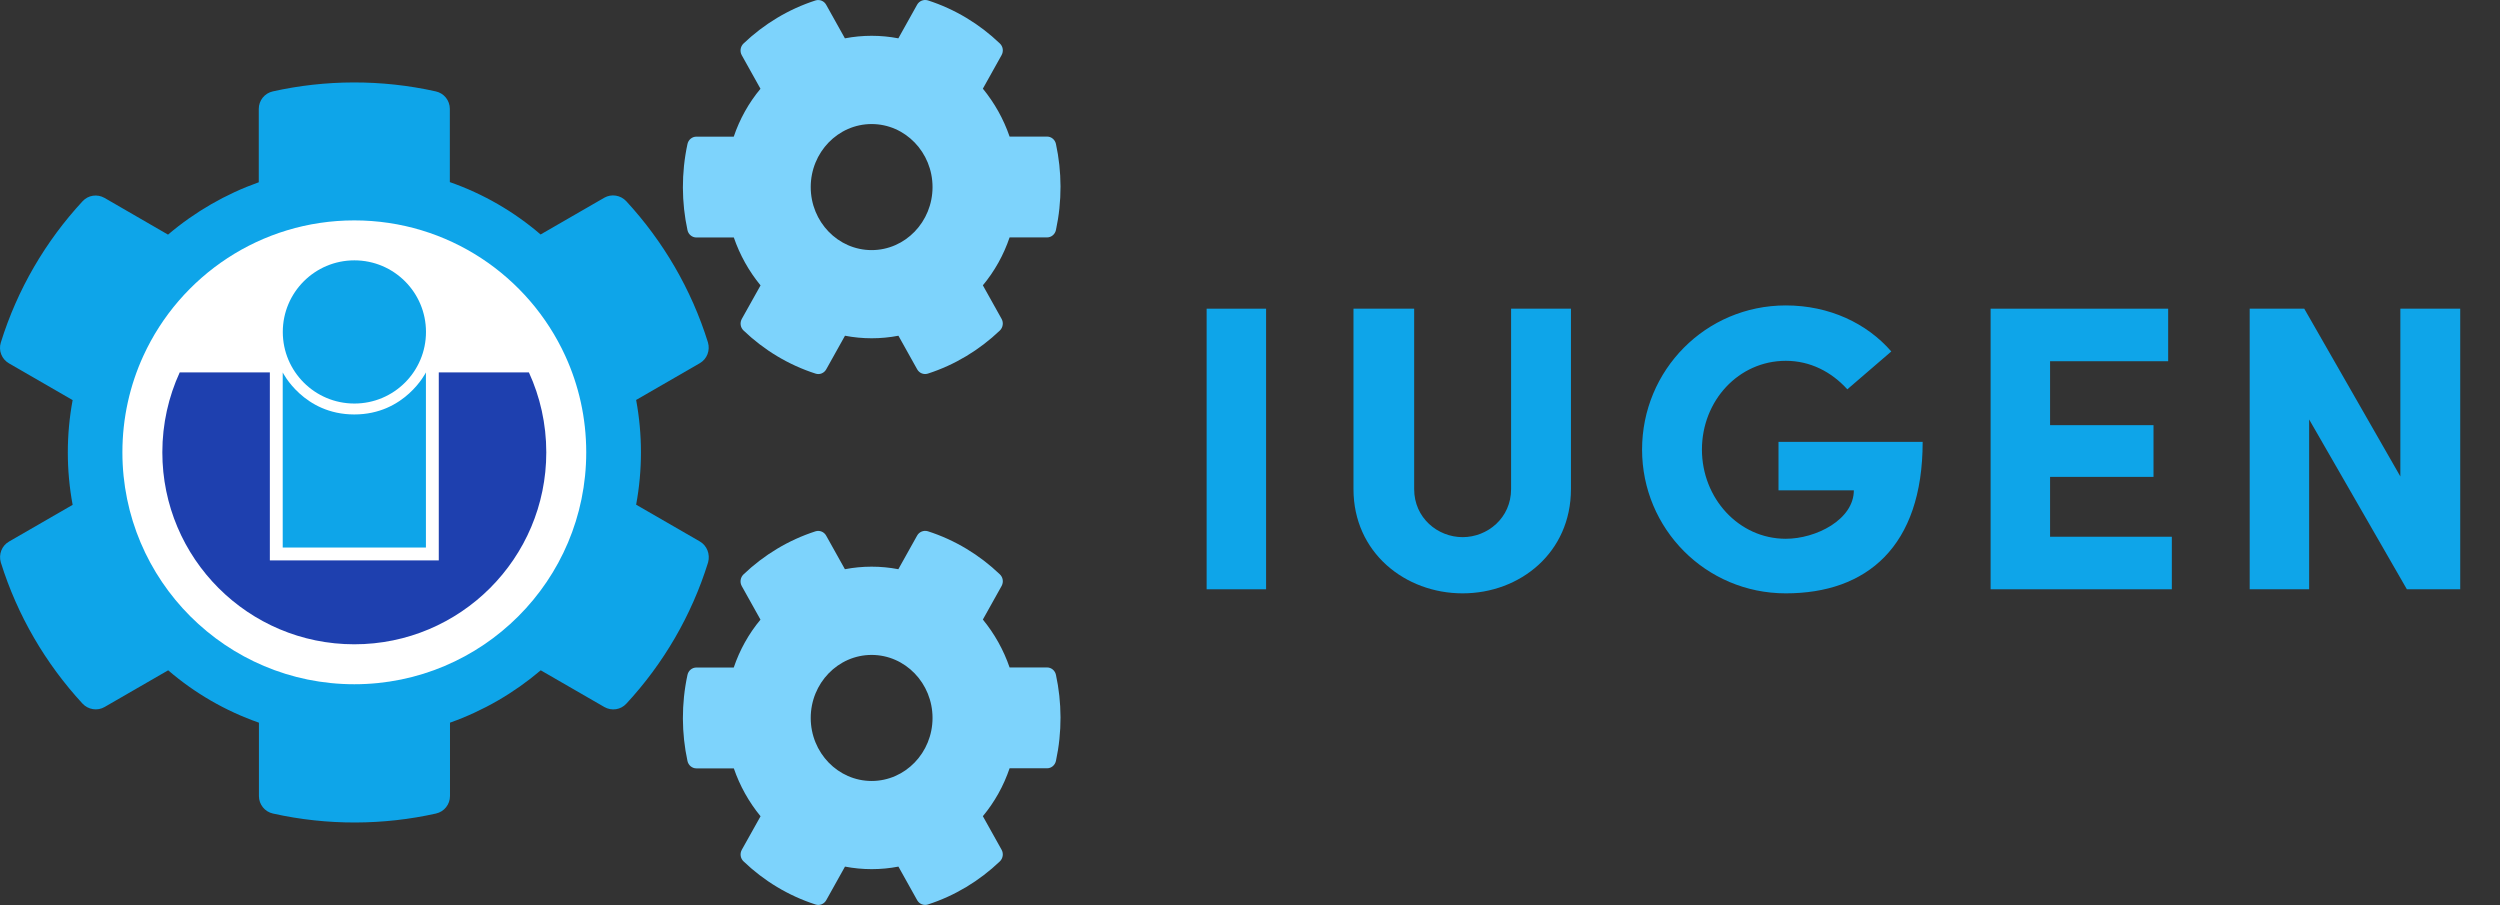 <svg width="221" height="80" viewBox="0 0 221 80" fill="none" xmlns="http://www.w3.org/2000/svg">
<rect x="0" y="0" width="221" height="80" fill="#333333" stroke="none"/>
<g id="IUGenTextIcon">
<g id="IUGen2" clip-path="url(#clip0_52_10150)">
<path id="Gear_Lower" d="M81.07 47.352L79.414 50.318C77.853 50.019 76.251 50.019 74.69 50.318L73.034 47.352C72.846 47.01 72.455 46.857 72.092 46.968C69.696 47.742 67.529 49.058 65.725 50.778C65.449 51.042 65.382 51.474 65.57 51.808L67.226 54.775C66.189 56.022 65.388 57.457 64.864 59.009H61.559C61.182 59.009 60.852 59.281 60.772 59.664C60.22 62.22 60.247 64.838 60.772 67.269C60.852 67.652 61.182 67.924 61.559 67.924H64.87C65.402 69.47 66.203 70.904 67.233 72.158L65.577 75.118C65.388 75.459 65.449 75.884 65.732 76.148C67.529 77.868 69.696 79.185 72.099 79.958C72.462 80.076 72.853 79.916 73.041 79.575L74.697 76.608C76.258 76.907 77.86 76.907 79.421 76.608L81.077 79.575C81.265 79.916 81.656 80.069 82.019 79.958C84.415 79.185 86.582 77.868 88.386 76.148C88.662 75.884 88.729 75.452 88.541 75.118L86.885 72.151C87.922 70.904 88.722 69.47 89.248 67.917H92.559C92.936 67.917 93.265 67.645 93.346 67.262C93.898 64.706 93.871 62.088 93.346 59.657C93.265 59.274 92.936 59.002 92.559 59.002H89.248C88.716 57.457 87.915 56.022 86.885 54.768L88.541 51.802C88.729 51.46 88.669 51.036 88.386 50.771C86.589 49.051 84.422 47.734 82.019 46.962C81.649 46.857 81.258 47.01 81.07 47.352ZM82.436 63.467C82.436 66.538 80.02 69.038 77.052 69.038C74.084 69.038 71.668 66.538 71.668 63.467C71.668 60.395 74.084 57.895 77.052 57.895C80.02 57.895 82.436 60.395 82.436 63.467Z" fill="#7DD3FC"/>
<path id="Gear_Upper" d="M81.07 0.422L79.414 3.389C77.853 3.09 76.251 3.09 74.69 3.389L73.034 0.422C72.846 0.081 72.455 -0.072 72.092 0.039C69.696 0.812 67.529 2.129 65.725 3.849C65.449 4.113 65.382 4.545 65.57 4.879L67.226 7.846C66.189 9.093 65.388 10.527 64.864 12.08H61.559C61.182 12.08 60.852 12.352 60.772 12.735C60.22 15.291 60.247 17.909 60.772 20.34C60.852 20.723 61.182 20.994 61.559 20.994H64.87C65.402 22.541 66.203 23.975 67.233 25.229L65.577 28.189C65.388 28.53 65.449 28.955 65.732 29.219C67.529 30.939 69.696 32.256 72.099 33.028C72.462 33.147 72.853 32.987 73.041 32.646L74.697 29.679C76.258 29.978 77.86 29.978 79.421 29.679L81.077 32.646C81.265 32.987 81.656 33.14 82.019 33.028C84.415 32.256 86.582 30.939 88.386 29.219C88.662 28.954 88.729 28.523 88.541 28.189L86.885 25.222C87.922 23.975 88.722 22.541 89.248 20.988H92.559C92.936 20.988 93.265 20.716 93.346 20.333C93.898 17.777 93.871 15.159 93.346 12.728C93.265 12.345 92.936 12.073 92.559 12.073H89.248C88.716 10.527 87.915 9.093 86.885 7.839L88.541 4.872C88.729 4.531 88.669 4.106 88.386 3.842C86.589 2.122 84.422 0.805 82.019 0.032C81.649 -0.072 81.258 0.081 81.07 0.422ZM82.436 16.537C82.436 19.609 80.02 22.109 77.052 22.109C74.084 22.109 71.668 19.609 71.668 16.537C71.668 13.466 74.084 10.966 77.052 10.966C80.02 10.966 82.436 13.466 82.436 16.537Z" fill="#7DD3FC"/>
<path id="Bg_Gear" d="M61.856 47.859L56.234 44.615C56.802 41.555 56.802 38.416 56.234 35.356L61.856 32.111C62.502 31.742 62.793 30.977 62.582 30.264C61.117 25.569 58.623 21.322 55.363 17.787C54.862 17.246 54.044 17.114 53.411 17.484L47.789 20.728C45.427 18.697 42.709 17.128 39.766 16.099V9.623C39.766 8.884 39.252 8.238 38.526 8.08C33.683 6.998 28.721 7.051 24.116 8.08C23.39 8.238 22.876 8.884 22.876 9.623V16.112C19.946 17.154 17.228 18.724 14.853 20.741L9.244 17.497C8.598 17.128 7.793 17.246 7.291 17.8C4.032 21.322 1.538 25.569 0.073 30.278C-0.151 30.99 0.153 31.755 0.799 32.124L6.421 35.369C5.853 38.429 5.853 41.568 6.421 44.628L0.799 47.873C0.153 48.242 -0.138 49.007 0.073 49.719C1.538 54.414 4.032 58.662 7.291 62.196C7.793 62.737 8.611 62.869 9.244 62.5L14.866 59.255C17.228 61.286 19.946 62.856 22.889 63.885V70.374C22.889 71.112 23.403 71.759 24.129 71.917C28.972 72.999 33.934 72.946 38.539 71.917C39.265 71.759 39.779 71.112 39.779 70.374V63.885C42.709 62.843 45.427 61.273 47.802 59.255L53.424 62.5C54.07 62.869 54.875 62.75 55.377 62.196C58.636 58.675 61.13 54.428 62.595 49.719C62.793 48.993 62.502 48.228 61.856 47.859Z" fill="#0EA5E9"/>
<path id="Bg_Mask" d="M31.322 60.487C42.644 60.487 51.823 51.308 51.823 39.985C51.823 36.94 51.159 34.05 49.968 31.452C46.731 24.389 39.599 19.483 31.322 19.483C23.044 19.483 15.912 24.389 12.674 31.452C11.483 34.05 10.82 36.94 10.82 39.985C10.82 51.308 19.999 60.487 31.322 60.487Z" fill="white"/>
<path id="Foot" d="M31.321 56.955C40.694 56.955 48.292 49.358 48.292 39.985C48.292 37.465 47.742 35.072 46.756 32.922H38.788V49.542H31.321H23.855V32.922H15.886C14.901 35.072 14.351 37.465 14.351 39.985C14.351 49.358 21.949 56.955 31.321 56.955Z" fill="#1E40AF"/>
<path id="Head" d="M31.328 35.673C34.824 35.673 37.657 32.84 37.657 29.344C37.657 25.849 34.824 23.015 31.328 23.015C27.833 23.015 24.999 25.849 24.999 29.344C24.999 32.84 27.833 35.673 31.328 35.673Z" fill="#0EA5E9"/>
<path id="Body" d="M37.651 48.404H31.322H24.992V32.922C24.992 32.922 26.837 36.638 31.322 36.638C35.805 36.638 37.651 32.922 37.651 32.922V48.404Z" fill="#0EA5E9"/>
</g>
<g id="IUGEN">
<path d="M106.666 27.288V52.092H111.922V27.288H106.666Z" fill="#0EA5E9"/>
<path d="M129.296 47.484C127.1 47.484 125.012 45.792 125.012 43.236V27.288H119.648V43.236C119.648 48.852 124.22 52.452 129.296 52.452C134.372 52.452 138.872 48.852 138.872 43.236V27.288H133.58V43.236C133.58 45.792 131.492 47.484 129.296 47.484Z" fill="#0EA5E9"/>
<path d="M167.191 31.068C165.031 28.584 161.719 27 157.867 27C150.775 27 145.159 32.724 145.159 39.744C145.159 46.728 150.775 52.452 157.867 52.452C164.995 52.452 169.963 48.348 169.963 39.06H157.219V43.344H163.879C163.879 45.936 160.531 47.628 157.867 47.628C153.691 47.628 150.451 44.028 150.451 39.744C150.451 35.424 153.691 31.896 157.867 31.896C160.027 31.896 161.899 32.868 163.303 34.416L167.191 31.068Z" fill="#0EA5E9"/>
<path d="M175.97 52.092H191.99V47.448H181.226V42.156H190.37V37.584H181.226V31.932H191.666V27.288H175.97V52.092Z" fill="#0EA5E9"/>
<path d="M217.484 27.288H212.192V42.12L203.696 27.288H198.872V52.092H204.128V37.08L212.768 52.092H217.484V27.288Z" fill="#0EA5E9"/>
</g>
</g>
<defs>
<clipPath id="clip0_52_10150">
<rect width="93.75" height="80" fill="white"/>
</clipPath>
</defs>
</svg>
